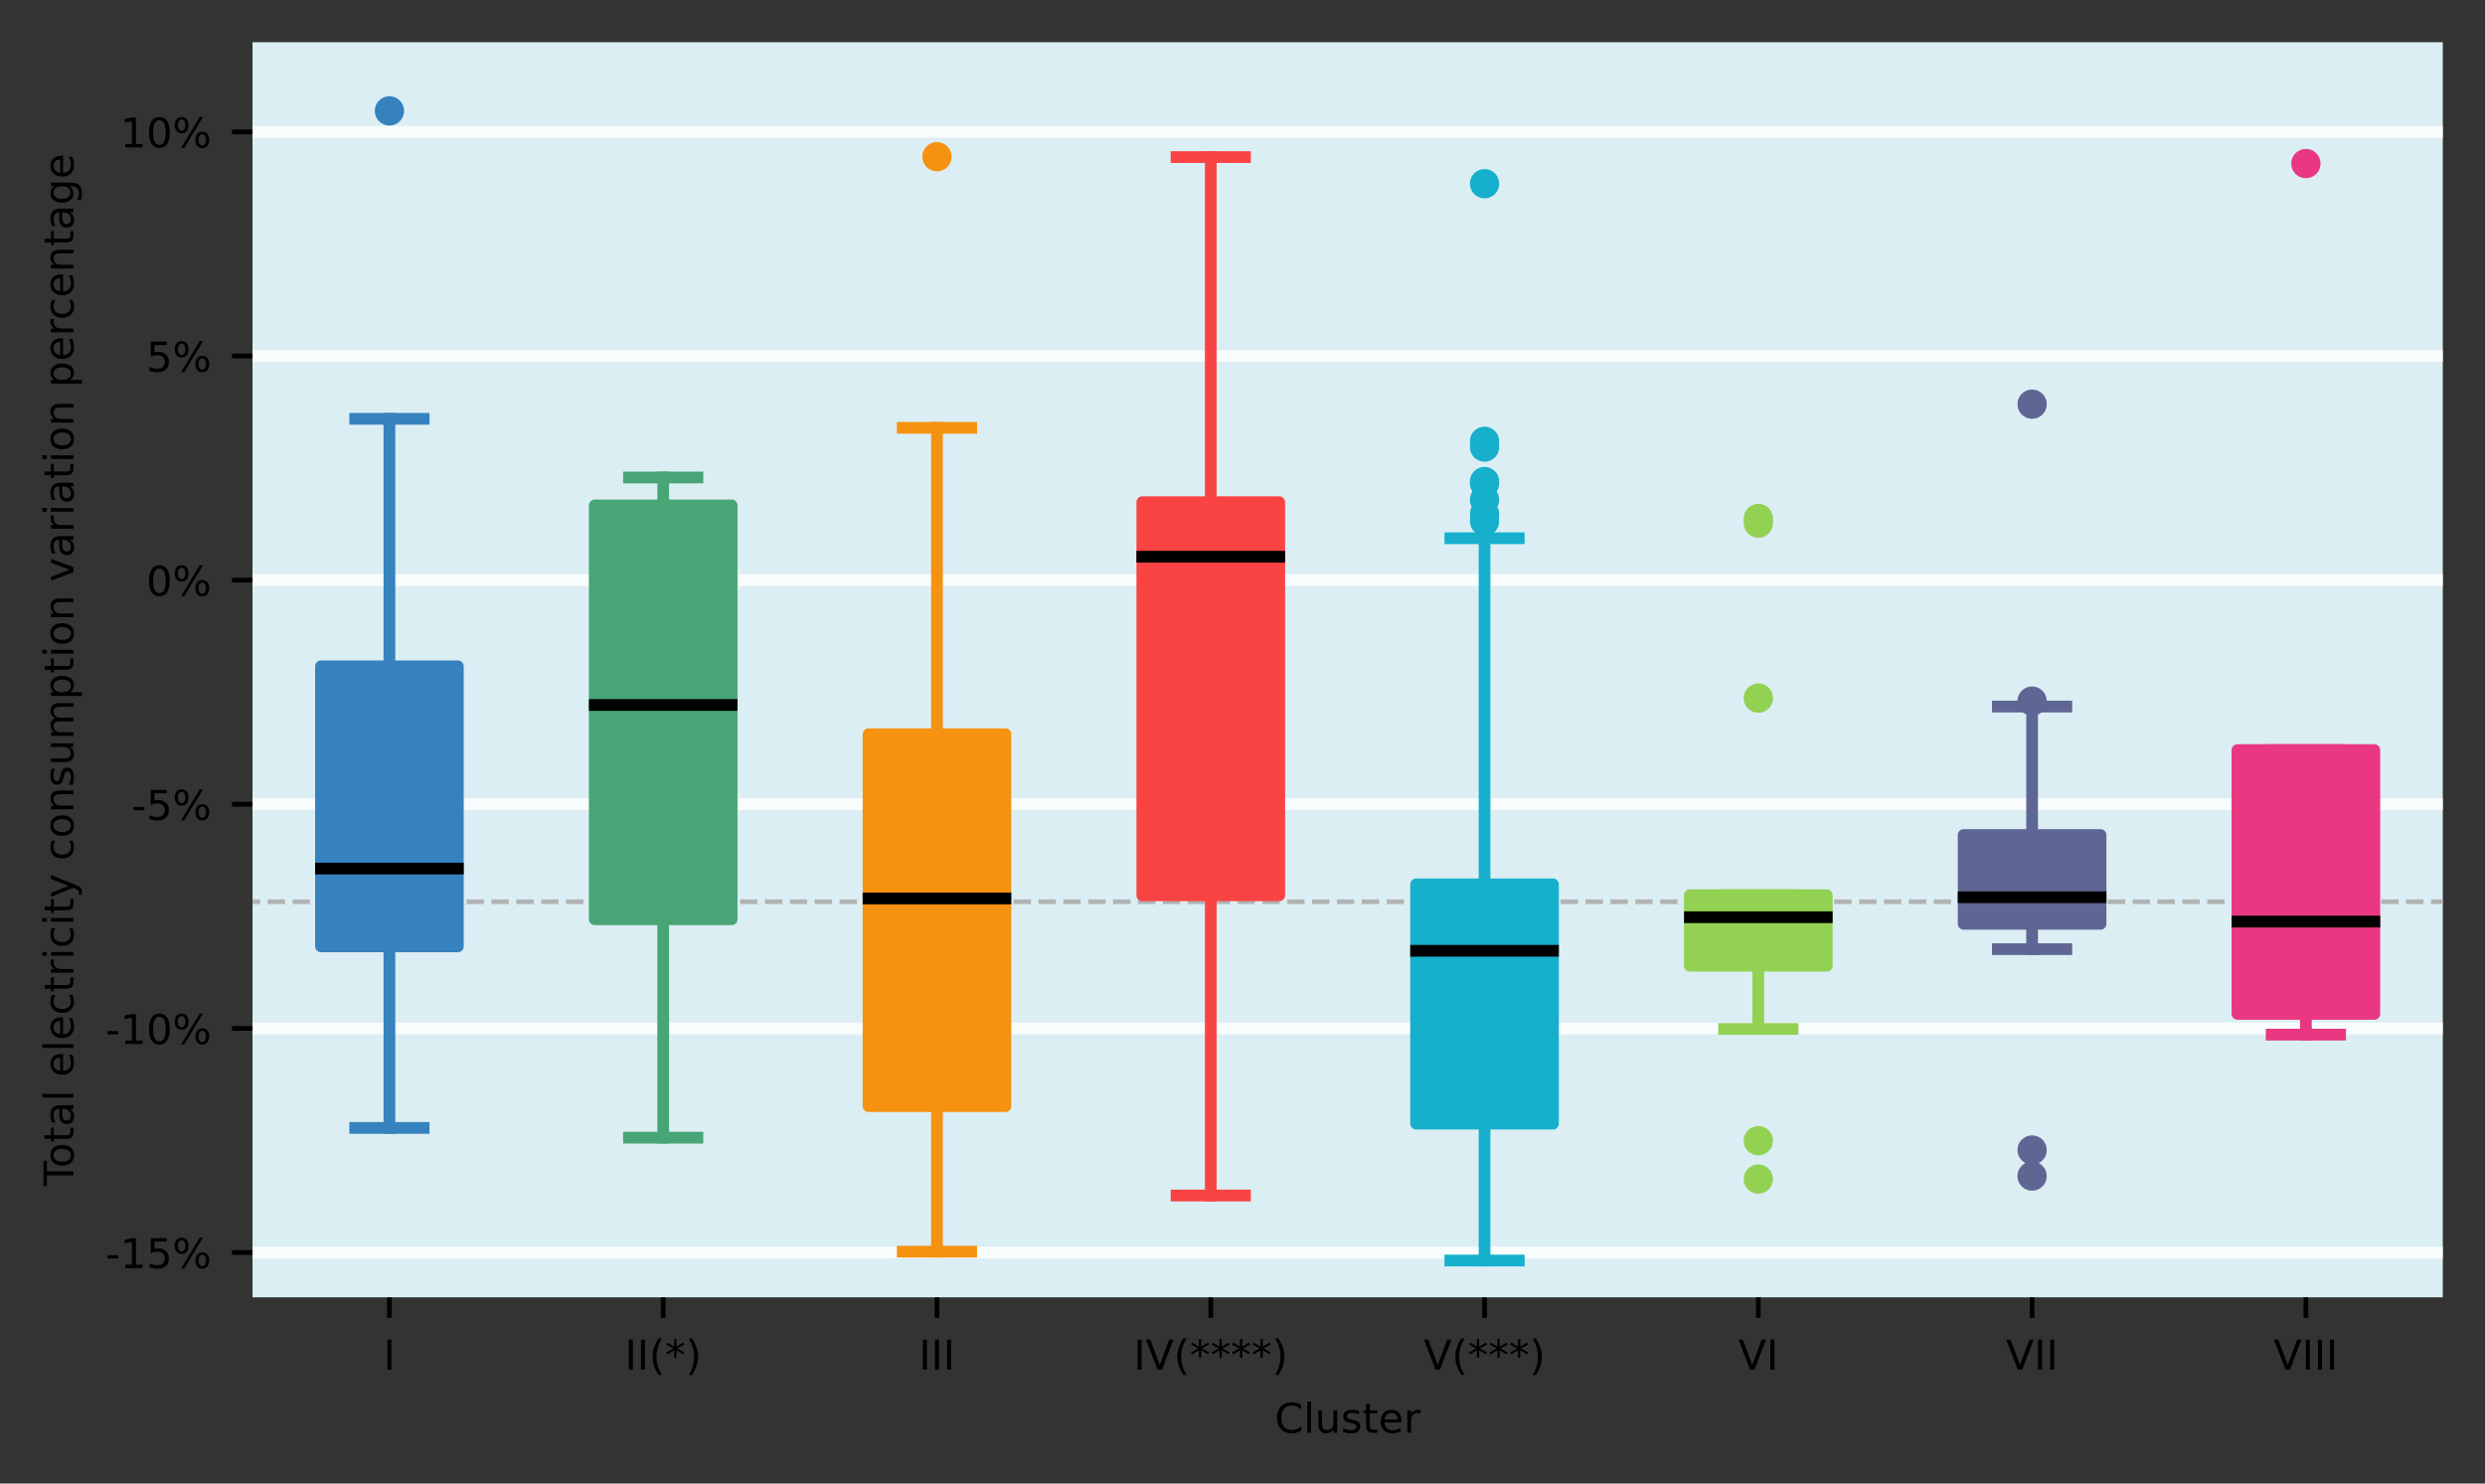 <?xml version="1.0" encoding="utf-8" standalone="no"?>
<!DOCTYPE svg PUBLIC "-//W3C//DTD SVG 1.1//EN"
  "http://www.w3.org/Graphics/SVG/1.1/DTD/svg11.dtd">
<!-- Created with matplotlib (https://matplotlib.org/) -->
<svg height="252.965pt" version="1.1" viewBox="0 0 423.723 252.965" width="423.723pt" xmlns="http://www.w3.org/2000/svg" xmlns:xlink="http://www.w3.org/1999/xlink">
 <rect x="0" y="0" width="423.723" height="252.965" fill="#333333" stroke="none"/>
 <defs>
  <style type="text/css">*{stroke-linecap:butt;stroke-linejoin:round;}</style>
 </defs>
 <g id="figure_1">
  <g id="patch_1">
   <path d="M 0 252.965 
L 423.723 252.965 
L 423.723 0 
L 0 0 
z
" style="fill:none;"/>
  </g>
  <g id="axes_1">
   <g id="patch_2">
    <path d="M 43.059 221.216 
L 416.523 221.216 
L 416.523 7.2 
L 43.059 7.2 
z
" style="fill:#dbeef4;"/>
   </g>
   <g id="line2d_1">
    <path clip-path="url(#pfd06ff024e)" d="M -1 213.572 
L 424.723 213.572 
" style="fill:none;stroke:#f8fcfd;stroke-linecap:square;stroke-width:2;"/>
   </g>
   <g id="line2d_2">
    <path clip-path="url(#pfd06ff024e)" d="M -1 175.355 
L 424.723 175.355 
" style="fill:none;stroke:#f8fcfd;stroke-linecap:square;stroke-width:2;"/>
   </g>
   <g id="line2d_3">
    <path clip-path="url(#pfd06ff024e)" d="M -1 137.138 
L 424.723 137.138 
" style="fill:none;stroke:#f8fcfd;stroke-linecap:square;stroke-width:2;"/>
   </g>
   <g id="line2d_4">
    <path clip-path="url(#pfd06ff024e)" d="M -1 98.921 
L 424.723 98.921 
" style="fill:none;stroke:#f8fcfd;stroke-linecap:square;stroke-width:2;"/>
   </g>
   <g id="line2d_5">
    <path clip-path="url(#pfd06ff024e)" d="M -1 60.704 
L 424.723 60.704 
" style="fill:none;stroke:#f8fcfd;stroke-linecap:square;stroke-width:2;"/>
   </g>
   <g id="line2d_6">
    <path clip-path="url(#pfd06ff024e)" d="M -1 22.487 
L 424.723 22.487 
" style="fill:none;stroke:#f8fcfd;stroke-linecap:square;stroke-width:2;"/>
   </g>
   <g id="line2d_7">
    <path clip-path="url(#pfd06ff024e)" d="M -1 153.76 
L 424.723 153.76 
" style="fill:none;stroke:#b1b3b3;stroke-dasharray:2.96,1.28;stroke-dashoffset:0;stroke-width:0.8;"/>
   </g>
   <g id="matplotlib.axis_1">
    <g id="xtick_1">
     <g id="line2d_8">
      <defs>
       <path d="M 0 0 
L 0 3.5 
" id="m02eb4d321e" style="stroke:#000000;stroke-width:0.8;"/>
      </defs>
      <g>
       <use style="stroke:#000000;stroke-width:0.8;" x="66.4" xlink:href="#m02eb4d321e" y="221.216"/>
      </g>
     </g>
     <g id="text_1">
      <!-- I -->
      <g transform="translate(65.368 233.535)scale(0.07 -0.07)">
       <defs>
        <path d="M 9.812 72.906 
L 19.672 72.906 
L 19.672 0 
L 9.812 0 
z
" id="DejaVuSans-73"/>
       </defs>
       <use xlink:href="#DejaVuSans-73"/>
      </g>
     </g>
    </g>
    <g id="xtick_2">
     <g id="line2d_9">
      <g>
       <use style="stroke:#000000;stroke-width:0.8;" x="113.083" xlink:href="#m02eb4d321e" y="221.216"/>
      </g>
     </g>
     <g id="text_2">
      <!-- II(*) -->
      <g transform="translate(106.537 233.535)scale(0.07 -0.07)">
       <defs>
        <path d="M 31 75.875 
Q 24.469 64.656 21.281 53.656 
Q 18.109 42.672 18.109 31.391 
Q 18.109 20.125 21.312 9.062 
Q 24.516 -2 31 -13.188 
L 23.188 -13.188 
Q 15.875 -1.703 12.234 9.375 
Q 8.594 20.453 8.594 31.391 
Q 8.594 42.281 12.203 53.312 
Q 15.828 64.359 23.188 75.875 
z
" id="DejaVuSans-40"/>
        <path d="M 47.016 60.891 
L 29.5 51.422 
L 47.016 41.891 
L 44.188 37.109 
L 27.781 47.016 
L 27.781 28.609 
L 22.219 28.609 
L 22.219 47.016 
L 5.812 37.109 
L 2.984 41.891 
L 20.516 51.422 
L 2.984 60.891 
L 5.812 65.719 
L 22.219 55.812 
L 22.219 74.219 
L 27.781 74.219 
L 27.781 55.812 
L 44.188 65.719 
z
" id="DejaVuSans-42"/>
        <path d="M 8.016 75.875 
L 15.828 75.875 
Q 23.141 64.359 26.781 53.312 
Q 30.422 42.281 30.422 31.391 
Q 30.422 20.453 26.781 9.375 
Q 23.141 -1.703 15.828 -13.188 
L 8.016 -13.188 
Q 14.5 -2 17.703 9.062 
Q 20.906 20.125 20.906 31.391 
Q 20.906 42.672 17.703 53.656 
Q 14.5 64.656 8.016 75.875 
z
" id="DejaVuSans-41"/>
       </defs>
       <use xlink:href="#DejaVuSans-73"/>
       <use x="29.492" xlink:href="#DejaVuSans-73"/>
       <use x="58.984" xlink:href="#DejaVuSans-40"/>
       <use x="97.998" xlink:href="#DejaVuSans-42"/>
       <use x="147.998" xlink:href="#DejaVuSans-41"/>
      </g>
     </g>
    </g>
    <g id="xtick_3">
     <g id="line2d_10">
      <g>
       <use style="stroke:#000000;stroke-width:0.8;" x="159.766" xlink:href="#m02eb4d321e" y="221.216"/>
      </g>
     </g>
     <g id="text_3">
      <!-- III -->
      <g transform="translate(156.669 233.535)scale(0.07 -0.07)">
       <use xlink:href="#DejaVuSans-73"/>
       <use x="29.492" xlink:href="#DejaVuSans-73"/>
       <use x="58.984" xlink:href="#DejaVuSans-73"/>
      </g>
     </g>
    </g>
    <g id="xtick_4">
     <g id="line2d_11">
      <g>
       <use style="stroke:#000000;stroke-width:0.8;" x="206.449" xlink:href="#m02eb4d321e" y="221.216"/>
      </g>
     </g>
     <g id="text_4">
      <!-- IV(****) -->
      <g transform="translate(193.292 233.535)scale(0.07 -0.07)">
       <defs>
        <path d="M 28.609 0 
L 0.781 72.906 
L 11.078 72.906 
L 34.188 11.531 
L 57.328 72.906 
L 67.578 72.906 
L 39.797 0 
z
" id="DejaVuSans-86"/>
       </defs>
       <use xlink:href="#DejaVuSans-73"/>
       <use x="29.492" xlink:href="#DejaVuSans-86"/>
       <use x="97.9" xlink:href="#DejaVuSans-40"/>
       <use x="136.914" xlink:href="#DejaVuSans-42"/>
       <use x="186.914" xlink:href="#DejaVuSans-42"/>
       <use x="236.914" xlink:href="#DejaVuSans-42"/>
       <use x="286.914" xlink:href="#DejaVuSans-42"/>
       <use x="336.914" xlink:href="#DejaVuSans-41"/>
      </g>
     </g>
    </g>
    <g id="xtick_5">
     <g id="line2d_12">
      <g>
       <use style="stroke:#000000;stroke-width:0.8;" x="253.133" xlink:href="#m02eb4d321e" y="221.216"/>
      </g>
     </g>
     <g id="text_5">
      <!-- V(***) -->
      <g transform="translate(242.757 233.535)scale(0.07 -0.07)">
       <use xlink:href="#DejaVuSans-86"/>
       <use x="68.408" xlink:href="#DejaVuSans-40"/>
       <use x="107.422" xlink:href="#DejaVuSans-42"/>
       <use x="157.422" xlink:href="#DejaVuSans-42"/>
       <use x="207.422" xlink:href="#DejaVuSans-42"/>
       <use x="257.422" xlink:href="#DejaVuSans-41"/>
      </g>
     </g>
    </g>
    <g id="xtick_6">
     <g id="line2d_13">
      <g>
       <use style="stroke:#000000;stroke-width:0.8;" x="299.816" xlink:href="#m02eb4d321e" y="221.216"/>
      </g>
     </g>
     <g id="text_6">
      <!-- VI -->
      <g transform="translate(296.389 233.535)scale(0.07 -0.07)">
       <use xlink:href="#DejaVuSans-86"/>
       <use x="68.408" xlink:href="#DejaVuSans-73"/>
      </g>
     </g>
    </g>
    <g id="xtick_7">
     <g id="line2d_14">
      <g>
       <use style="stroke:#000000;stroke-width:0.8;" x="346.499" xlink:href="#m02eb4d321e" y="221.216"/>
      </g>
     </g>
     <g id="text_7">
      <!-- VII -->
      <g transform="translate(342.039 233.535)scale(0.07 -0.07)">
       <use xlink:href="#DejaVuSans-86"/>
       <use x="68.408" xlink:href="#DejaVuSans-73"/>
       <use x="97.9" xlink:href="#DejaVuSans-73"/>
      </g>
     </g>
    </g>
    <g id="xtick_8">
     <g id="line2d_15">
      <g>
       <use style="stroke:#000000;stroke-width:0.8;" x="393.182" xlink:href="#m02eb4d321e" y="221.216"/>
      </g>
     </g>
     <g id="text_8">
      <!-- VIII -->
      <g transform="translate(387.69 233.535)scale(0.07 -0.07)">
       <use xlink:href="#DejaVuSans-86"/>
       <use x="68.408" xlink:href="#DejaVuSans-73"/>
       <use x="97.9" xlink:href="#DejaVuSans-73"/>
       <use x="127.393" xlink:href="#DejaVuSans-73"/>
      </g>
     </g>
    </g>
    <g id="text_9">
     <!-- Cluster -->
     <g transform="translate(217.369 244.309)scale(0.07 -0.07)">
      <defs>
       <path d="M 64.406 67.281 
L 64.406 56.891 
Q 59.422 61.531 53.781 63.812 
Q 48.141 66.109 41.797 66.109 
Q 29.297 66.109 22.656 58.469 
Q 16.016 50.828 16.016 36.375 
Q 16.016 21.969 22.656 14.328 
Q 29.297 6.688 41.797 6.688 
Q 48.141 6.688 53.781 8.984 
Q 59.422 11.281 64.406 15.922 
L 64.406 5.609 
Q 59.234 2.094 53.438 0.328 
Q 47.656 -1.422 41.219 -1.422 
Q 24.656 -1.422 15.125 8.703 
Q 5.609 18.844 5.609 36.375 
Q 5.609 53.953 15.125 64.078 
Q 24.656 74.219 41.219 74.219 
Q 47.75 74.219 53.531 72.484 
Q 59.328 70.75 64.406 67.281 
z
" id="DejaVuSans-67"/>
       <path d="M 9.422 75.984 
L 18.406 75.984 
L 18.406 0 
L 9.422 0 
z
" id="DejaVuSans-108"/>
       <path d="M 8.5 21.578 
L 8.5 54.688 
L 17.484 54.688 
L 17.484 21.922 
Q 17.484 14.156 20.5 10.266 
Q 23.531 6.391 29.594 6.391 
Q 36.859 6.391 41.078 11.031 
Q 45.312 15.672 45.312 23.688 
L 45.312 54.688 
L 54.297 54.688 
L 54.297 0 
L 45.312 0 
L 45.312 8.406 
Q 42.047 3.422 37.719 1 
Q 33.406 -1.422 27.688 -1.422 
Q 18.266 -1.422 13.375 4.438 
Q 8.5 10.297 8.5 21.578 
z
M 31.109 56 
z
" id="DejaVuSans-117"/>
       <path d="M 44.281 53.078 
L 44.281 44.578 
Q 40.484 46.531 36.375 47.5 
Q 32.281 48.484 27.875 48.484 
Q 21.188 48.484 17.844 46.438 
Q 14.5 44.391 14.5 40.281 
Q 14.5 37.156 16.891 35.375 
Q 19.281 33.594 26.516 31.984 
L 29.594 31.297 
Q 39.156 29.25 43.188 25.516 
Q 47.219 21.781 47.219 15.094 
Q 47.219 7.469 41.188 3.016 
Q 35.156 -1.422 24.609 -1.422 
Q 20.219 -1.422 15.453 -0.562 
Q 10.688 0.297 5.422 2 
L 5.422 11.281 
Q 10.406 8.688 15.234 7.391 
Q 20.062 6.109 24.812 6.109 
Q 31.156 6.109 34.562 8.281 
Q 37.984 10.453 37.984 14.406 
Q 37.984 18.062 35.516 20.016 
Q 33.062 21.969 24.703 23.781 
L 21.578 24.516 
Q 13.234 26.266 9.516 29.906 
Q 5.812 33.547 5.812 39.891 
Q 5.812 47.609 11.281 51.797 
Q 16.75 56 26.812 56 
Q 31.781 56 36.172 55.266 
Q 40.578 54.547 44.281 53.078 
z
" id="DejaVuSans-115"/>
       <path d="M 18.312 70.219 
L 18.312 54.688 
L 36.812 54.688 
L 36.812 47.703 
L 18.312 47.703 
L 18.312 18.016 
Q 18.312 11.328 20.141 9.422 
Q 21.969 7.516 27.594 7.516 
L 36.812 7.516 
L 36.812 0 
L 27.594 0 
Q 17.188 0 13.234 3.875 
Q 9.281 7.766 9.281 18.016 
L 9.281 47.703 
L 2.688 47.703 
L 2.688 54.688 
L 9.281 54.688 
L 9.281 70.219 
z
" id="DejaVuSans-116"/>
       <path d="M 56.203 29.594 
L 56.203 25.203 
L 14.891 25.203 
Q 15.484 15.922 20.484 11.062 
Q 25.484 6.203 34.422 6.203 
Q 39.594 6.203 44.453 7.469 
Q 49.312 8.734 54.109 11.281 
L 54.109 2.781 
Q 49.266 0.734 44.188 -0.344 
Q 39.109 -1.422 33.891 -1.422 
Q 20.797 -1.422 13.156 6.188 
Q 5.516 13.812 5.516 26.812 
Q 5.516 40.234 12.766 48.109 
Q 20.016 56 32.328 56 
Q 43.359 56 49.781 48.891 
Q 56.203 41.797 56.203 29.594 
z
M 47.219 32.234 
Q 47.125 39.594 43.094 43.984 
Q 39.062 48.391 32.422 48.391 
Q 24.906 48.391 20.391 44.141 
Q 15.875 39.891 15.188 32.172 
z
" id="DejaVuSans-101"/>
       <path d="M 41.109 46.297 
Q 39.594 47.172 37.812 47.578 
Q 36.031 48 33.891 48 
Q 26.266 48 22.188 43.047 
Q 18.109 38.094 18.109 28.812 
L 18.109 0 
L 9.078 0 
L 9.078 54.688 
L 18.109 54.688 
L 18.109 46.188 
Q 20.953 51.172 25.484 53.578 
Q 30.031 56 36.531 56 
Q 37.453 56 38.578 55.875 
Q 39.703 55.766 41.062 55.516 
z
" id="DejaVuSans-114"/>
      </defs>
      <use xlink:href="#DejaVuSans-67"/>
      <use x="69.824" xlink:href="#DejaVuSans-108"/>
      <use x="97.607" xlink:href="#DejaVuSans-117"/>
      <use x="160.986" xlink:href="#DejaVuSans-115"/>
      <use x="213.086" xlink:href="#DejaVuSans-116"/>
      <use x="252.295" xlink:href="#DejaVuSans-101"/>
      <use x="313.818" xlink:href="#DejaVuSans-114"/>
     </g>
    </g>
   </g>
   <g id="matplotlib.axis_2">
    <g id="ytick_1">
     <g id="line2d_16">
      <defs>
       <path d="M 0 0 
L -3.5 0 
" id="m1739e8f86d" style="stroke:#000000;stroke-width:0.8;"/>
      </defs>
      <g>
       <use style="stroke:#000000;stroke-width:0.8;" x="43.059" xlink:href="#m1739e8f86d" y="213.572"/>
      </g>
     </g>
     <g id="text_10">
      <!-- -15% -->
      <g transform="translate(17.975 216.232)scale(0.07 -0.07)">
       <defs>
        <path d="M 4.891 31.391 
L 31.203 31.391 
L 31.203 23.391 
L 4.891 23.391 
z
" id="DejaVuSans-45"/>
        <path d="M 12.406 8.297 
L 28.516 8.297 
L 28.516 63.922 
L 10.984 60.406 
L 10.984 69.391 
L 28.422 72.906 
L 38.281 72.906 
L 38.281 8.297 
L 54.391 8.297 
L 54.391 0 
L 12.406 0 
z
" id="DejaVuSans-49"/>
        <path d="M 10.797 72.906 
L 49.516 72.906 
L 49.516 64.594 
L 19.828 64.594 
L 19.828 46.734 
Q 21.969 47.469 24.109 47.828 
Q 26.266 48.188 28.422 48.188 
Q 40.625 48.188 47.75 41.5 
Q 54.891 34.812 54.891 23.391 
Q 54.891 11.625 47.562 5.094 
Q 40.234 -1.422 26.906 -1.422 
Q 22.312 -1.422 17.547 -0.641 
Q 12.797 0.141 7.719 1.703 
L 7.719 11.625 
Q 12.109 9.234 16.797 8.062 
Q 21.484 6.891 26.703 6.891 
Q 35.156 6.891 40.078 11.328 
Q 45.016 15.766 45.016 23.391 
Q 45.016 31 40.078 35.438 
Q 35.156 39.891 26.703 39.891 
Q 22.75 39.891 18.812 39.016 
Q 14.891 38.141 10.797 36.281 
z
" id="DejaVuSans-53"/>
        <path d="M 72.703 32.078 
Q 68.453 32.078 66.031 28.469 
Q 63.625 24.859 63.625 18.406 
Q 63.625 12.062 66.031 8.422 
Q 68.453 4.781 72.703 4.781 
Q 76.859 4.781 79.266 8.422 
Q 81.688 12.062 81.688 18.406 
Q 81.688 24.812 79.266 28.438 
Q 76.859 32.078 72.703 32.078 
z
M 72.703 38.281 
Q 80.422 38.281 84.953 32.906 
Q 89.5 27.547 89.5 18.406 
Q 89.5 9.281 84.938 3.922 
Q 80.375 -1.422 72.703 -1.422 
Q 64.891 -1.422 60.344 3.922 
Q 55.812 9.281 55.812 18.406 
Q 55.812 27.594 60.375 32.938 
Q 64.938 38.281 72.703 38.281 
z
M 22.312 68.016 
Q 18.109 68.016 15.688 64.375 
Q 13.281 60.75 13.281 54.391 
Q 13.281 47.953 15.672 44.328 
Q 18.062 40.719 22.312 40.719 
Q 26.562 40.719 28.969 44.328 
Q 31.391 47.953 31.391 54.391 
Q 31.391 60.688 28.953 64.344 
Q 26.516 68.016 22.312 68.016 
z
M 66.406 74.219 
L 74.219 74.219 
L 28.609 -1.422 
L 20.797 -1.422 
z
M 22.312 74.219 
Q 30.031 74.219 34.609 68.875 
Q 39.203 63.531 39.203 54.391 
Q 39.203 45.172 34.641 39.844 
Q 30.078 34.516 22.312 34.516 
Q 14.547 34.516 10.031 39.859 
Q 5.516 45.219 5.516 54.391 
Q 5.516 63.484 10.047 68.844 
Q 14.594 74.219 22.312 74.219 
z
" id="DejaVuSans-37"/>
       </defs>
       <use xlink:href="#DejaVuSans-45"/>
       <use x="36.084" xlink:href="#DejaVuSans-49"/>
       <use x="99.707" xlink:href="#DejaVuSans-53"/>
       <use x="163.33" xlink:href="#DejaVuSans-37"/>
      </g>
     </g>
    </g>
    <g id="ytick_2">
     <g id="line2d_17">
      <g>
       <use style="stroke:#000000;stroke-width:0.8;" x="43.059" xlink:href="#m1739e8f86d" y="175.355"/>
      </g>
     </g>
     <g id="text_11">
      <!-- -10% -->
      <g transform="translate(17.975 178.015)scale(0.07 -0.07)">
       <defs>
        <path d="M 31.781 66.406 
Q 24.172 66.406 20.328 58.906 
Q 16.5 51.422 16.5 36.375 
Q 16.5 21.391 20.328 13.891 
Q 24.172 6.391 31.781 6.391 
Q 39.453 6.391 43.281 13.891 
Q 47.125 21.391 47.125 36.375 
Q 47.125 51.422 43.281 58.906 
Q 39.453 66.406 31.781 66.406 
z
M 31.781 74.219 
Q 44.047 74.219 50.516 64.516 
Q 56.984 54.828 56.984 36.375 
Q 56.984 17.969 50.516 8.266 
Q 44.047 -1.422 31.781 -1.422 
Q 19.531 -1.422 13.062 8.266 
Q 6.594 17.969 6.594 36.375 
Q 6.594 54.828 13.062 64.516 
Q 19.531 74.219 31.781 74.219 
z
" id="DejaVuSans-48"/>
       </defs>
       <use xlink:href="#DejaVuSans-45"/>
       <use x="36.084" xlink:href="#DejaVuSans-49"/>
       <use x="99.707" xlink:href="#DejaVuSans-48"/>
       <use x="163.33" xlink:href="#DejaVuSans-37"/>
      </g>
     </g>
    </g>
    <g id="ytick_3">
     <g id="line2d_18">
      <g>
       <use style="stroke:#000000;stroke-width:0.8;" x="43.059" xlink:href="#m1739e8f86d" y="137.138"/>
      </g>
     </g>
     <g id="text_12">
      <!-- -5% -->
      <g transform="translate(22.428 139.798)scale(0.07 -0.07)">
       <use xlink:href="#DejaVuSans-45"/>
       <use x="36.084" xlink:href="#DejaVuSans-53"/>
       <use x="99.707" xlink:href="#DejaVuSans-37"/>
      </g>
     </g>
    </g>
    <g id="ytick_4">
     <g id="line2d_19">
      <g>
       <use style="stroke:#000000;stroke-width:0.8;" x="43.059" xlink:href="#m1739e8f86d" y="98.921"/>
      </g>
     </g>
     <g id="text_13">
      <!-- 0% -->
      <g transform="translate(24.954 101.58)scale(0.07 -0.07)">
       <use xlink:href="#DejaVuSans-48"/>
       <use x="63.623" xlink:href="#DejaVuSans-37"/>
      </g>
     </g>
    </g>
    <g id="ytick_5">
     <g id="line2d_20">
      <g>
       <use style="stroke:#000000;stroke-width:0.8;" x="43.059" xlink:href="#m1739e8f86d" y="60.704"/>
      </g>
     </g>
     <g id="text_14">
      <!-- 5% -->
      <g transform="translate(24.954 63.363)scale(0.07 -0.07)">
       <use xlink:href="#DejaVuSans-53"/>
       <use x="63.623" xlink:href="#DejaVuSans-37"/>
      </g>
     </g>
    </g>
    <g id="ytick_6">
     <g id="line2d_21">
      <g>
       <use style="stroke:#000000;stroke-width:0.8;" x="43.059" xlink:href="#m1739e8f86d" y="22.487"/>
      </g>
     </g>
     <g id="text_15">
      <!-- 10% -->
      <g transform="translate(20.5 25.146)scale(0.07 -0.07)">
       <use xlink:href="#DejaVuSans-49"/>
       <use x="63.623" xlink:href="#DejaVuSans-48"/>
       <use x="127.246" xlink:href="#DejaVuSans-37"/>
      </g>
     </g>
    </g>
    <g id="text_16">
     <!-- Total electricity consumption variation percentage -->
     <g transform="translate(12.519 202.22)rotate(-90)scale(0.07 -0.07)">
      <defs>
       <path d="M -0.297 72.906 
L 61.375 72.906 
L 61.375 64.594 
L 35.5 64.594 
L 35.5 0 
L 25.594 0 
L 25.594 64.594 
L -0.297 64.594 
z
" id="DejaVuSans-84"/>
       <path d="M 30.609 48.391 
Q 23.391 48.391 19.188 42.75 
Q 14.984 37.109 14.984 27.297 
Q 14.984 17.484 19.156 11.844 
Q 23.344 6.203 30.609 6.203 
Q 37.797 6.203 41.984 11.859 
Q 46.188 17.531 46.188 27.297 
Q 46.188 37.016 41.984 42.703 
Q 37.797 48.391 30.609 48.391 
z
M 30.609 56 
Q 42.328 56 49.016 48.375 
Q 55.719 40.766 55.719 27.297 
Q 55.719 13.875 49.016 6.219 
Q 42.328 -1.422 30.609 -1.422 
Q 18.844 -1.422 12.172 6.219 
Q 5.516 13.875 5.516 27.297 
Q 5.516 40.766 12.172 48.375 
Q 18.844 56 30.609 56 
z
" id="DejaVuSans-111"/>
       <path d="M 34.281 27.484 
Q 23.391 27.484 19.188 25 
Q 14.984 22.516 14.984 16.5 
Q 14.984 11.719 18.141 8.906 
Q 21.297 6.109 26.703 6.109 
Q 34.188 6.109 38.703 11.406 
Q 43.219 16.703 43.219 25.484 
L 43.219 27.484 
z
M 52.203 31.203 
L 52.203 0 
L 43.219 0 
L 43.219 8.297 
Q 40.141 3.328 35.547 0.953 
Q 30.953 -1.422 24.312 -1.422 
Q 15.922 -1.422 10.953 3.297 
Q 6 8.016 6 15.922 
Q 6 25.141 12.172 29.828 
Q 18.359 34.516 30.609 34.516 
L 43.219 34.516 
L 43.219 35.406 
Q 43.219 41.609 39.141 45 
Q 35.062 48.391 27.688 48.391 
Q 23 48.391 18.547 47.266 
Q 14.109 46.141 10.016 43.891 
L 10.016 52.203 
Q 14.938 54.109 19.578 55.047 
Q 24.219 56 28.609 56 
Q 40.484 56 46.344 49.844 
Q 52.203 43.703 52.203 31.203 
z
" id="DejaVuSans-97"/>
       <path id="DejaVuSans-32"/>
       <path d="M 48.781 52.594 
L 48.781 44.188 
Q 44.969 46.297 41.141 47.344 
Q 37.312 48.391 33.406 48.391 
Q 24.656 48.391 19.812 42.844 
Q 14.984 37.312 14.984 27.297 
Q 14.984 17.281 19.812 11.734 
Q 24.656 6.203 33.406 6.203 
Q 37.312 6.203 41.141 7.25 
Q 44.969 8.297 48.781 10.406 
L 48.781 2.094 
Q 45.016 0.344 40.984 -0.531 
Q 36.969 -1.422 32.422 -1.422 
Q 20.062 -1.422 12.781 6.344 
Q 5.516 14.109 5.516 27.297 
Q 5.516 40.672 12.859 48.328 
Q 20.219 56 33.016 56 
Q 37.156 56 41.109 55.141 
Q 45.062 54.297 48.781 52.594 
z
" id="DejaVuSans-99"/>
       <path d="M 9.422 54.688 
L 18.406 54.688 
L 18.406 0 
L 9.422 0 
z
M 9.422 75.984 
L 18.406 75.984 
L 18.406 64.594 
L 9.422 64.594 
z
" id="DejaVuSans-105"/>
       <path d="M 32.172 -5.078 
Q 28.375 -14.844 24.75 -17.812 
Q 21.141 -20.797 15.094 -20.797 
L 7.906 -20.797 
L 7.906 -13.281 
L 13.188 -13.281 
Q 16.891 -13.281 18.938 -11.516 
Q 21 -9.766 23.484 -3.219 
L 25.094 0.875 
L 2.984 54.688 
L 12.5 54.688 
L 29.594 11.922 
L 46.688 54.688 
L 56.203 54.688 
z
" id="DejaVuSans-121"/>
       <path d="M 54.891 33.016 
L 54.891 0 
L 45.906 0 
L 45.906 32.719 
Q 45.906 40.484 42.875 44.328 
Q 39.844 48.188 33.797 48.188 
Q 26.516 48.188 22.312 43.547 
Q 18.109 38.922 18.109 30.906 
L 18.109 0 
L 9.078 0 
L 9.078 54.688 
L 18.109 54.688 
L 18.109 46.188 
Q 21.344 51.125 25.703 53.562 
Q 30.078 56 35.797 56 
Q 45.219 56 50.047 50.172 
Q 54.891 44.344 54.891 33.016 
z
" id="DejaVuSans-110"/>
       <path d="M 52 44.188 
Q 55.375 50.25 60.062 53.125 
Q 64.75 56 71.094 56 
Q 79.641 56 84.281 50.016 
Q 88.922 44.047 88.922 33.016 
L 88.922 0 
L 79.891 0 
L 79.891 32.719 
Q 79.891 40.578 77.094 44.375 
Q 74.312 48.188 68.609 48.188 
Q 61.625 48.188 57.562 43.547 
Q 53.516 38.922 53.516 30.906 
L 53.516 0 
L 44.484 0 
L 44.484 32.719 
Q 44.484 40.625 41.703 44.406 
Q 38.922 48.188 33.109 48.188 
Q 26.219 48.188 22.156 43.531 
Q 18.109 38.875 18.109 30.906 
L 18.109 0 
L 9.078 0 
L 9.078 54.688 
L 18.109 54.688 
L 18.109 46.188 
Q 21.188 51.219 25.484 53.609 
Q 29.781 56 35.688 56 
Q 41.656 56 45.828 52.969 
Q 50 49.953 52 44.188 
z
" id="DejaVuSans-109"/>
       <path d="M 18.109 8.203 
L 18.109 -20.797 
L 9.078 -20.797 
L 9.078 54.688 
L 18.109 54.688 
L 18.109 46.391 
Q 20.953 51.266 25.266 53.625 
Q 29.594 56 35.594 56 
Q 45.562 56 51.781 48.094 
Q 58.016 40.188 58.016 27.297 
Q 58.016 14.406 51.781 6.484 
Q 45.562 -1.422 35.594 -1.422 
Q 29.594 -1.422 25.266 0.953 
Q 20.953 3.328 18.109 8.203 
z
M 48.688 27.297 
Q 48.688 37.203 44.609 42.844 
Q 40.531 48.484 33.406 48.484 
Q 26.266 48.484 22.188 42.844 
Q 18.109 37.203 18.109 27.297 
Q 18.109 17.391 22.188 11.75 
Q 26.266 6.109 33.406 6.109 
Q 40.531 6.109 44.609 11.75 
Q 48.688 17.391 48.688 27.297 
z
" id="DejaVuSans-112"/>
       <path d="M 2.984 54.688 
L 12.5 54.688 
L 29.594 8.797 
L 46.688 54.688 
L 56.203 54.688 
L 35.688 0 
L 23.484 0 
z
" id="DejaVuSans-118"/>
       <path d="M 45.406 27.984 
Q 45.406 37.75 41.375 43.109 
Q 37.359 48.484 30.078 48.484 
Q 22.859 48.484 18.828 43.109 
Q 14.797 37.75 14.797 27.984 
Q 14.797 18.266 18.828 12.891 
Q 22.859 7.516 30.078 7.516 
Q 37.359 7.516 41.375 12.891 
Q 45.406 18.266 45.406 27.984 
z
M 54.391 6.781 
Q 54.391 -7.172 48.188 -13.984 
Q 42 -20.797 29.203 -20.797 
Q 24.469 -20.797 20.266 -20.094 
Q 16.062 -19.391 12.109 -17.922 
L 12.109 -9.188 
Q 16.062 -11.328 19.922 -12.344 
Q 23.781 -13.375 27.781 -13.375 
Q 36.625 -13.375 41.016 -8.766 
Q 45.406 -4.156 45.406 5.172 
L 45.406 9.625 
Q 42.625 4.781 38.281 2.391 
Q 33.938 0 27.875 0 
Q 17.828 0 11.672 7.656 
Q 5.516 15.328 5.516 27.984 
Q 5.516 40.672 11.672 48.328 
Q 17.828 56 27.875 56 
Q 33.938 56 38.281 53.609 
Q 42.625 51.219 45.406 46.391 
L 45.406 54.688 
L 54.391 54.688 
z
" id="DejaVuSans-103"/>
      </defs>
      <use xlink:href="#DejaVuSans-84"/>
      <use x="44.084" xlink:href="#DejaVuSans-111"/>
      <use x="105.266" xlink:href="#DejaVuSans-116"/>
      <use x="144.475" xlink:href="#DejaVuSans-97"/>
      <use x="205.754" xlink:href="#DejaVuSans-108"/>
      <use x="233.537" xlink:href="#DejaVuSans-32"/>
      <use x="265.324" xlink:href="#DejaVuSans-101"/>
      <use x="326.848" xlink:href="#DejaVuSans-108"/>
      <use x="354.631" xlink:href="#DejaVuSans-101"/>
      <use x="416.154" xlink:href="#DejaVuSans-99"/>
      <use x="471.135" xlink:href="#DejaVuSans-116"/>
      <use x="510.344" xlink:href="#DejaVuSans-114"/>
      <use x="551.457" xlink:href="#DejaVuSans-105"/>
      <use x="579.24" xlink:href="#DejaVuSans-99"/>
      <use x="634.221" xlink:href="#DejaVuSans-105"/>
      <use x="662.004" xlink:href="#DejaVuSans-116"/>
      <use x="701.213" xlink:href="#DejaVuSans-121"/>
      <use x="760.393" xlink:href="#DejaVuSans-32"/>
      <use x="792.18" xlink:href="#DejaVuSans-99"/>
      <use x="847.16" xlink:href="#DejaVuSans-111"/>
      <use x="908.342" xlink:href="#DejaVuSans-110"/>
      <use x="971.721" xlink:href="#DejaVuSans-115"/>
      <use x="1023.82" xlink:href="#DejaVuSans-117"/>
      <use x="1087.199" xlink:href="#DejaVuSans-109"/>
      <use x="1184.611" xlink:href="#DejaVuSans-112"/>
      <use x="1248.088" xlink:href="#DejaVuSans-116"/>
      <use x="1287.297" xlink:href="#DejaVuSans-105"/>
      <use x="1315.08" xlink:href="#DejaVuSans-111"/>
      <use x="1376.262" xlink:href="#DejaVuSans-110"/>
      <use x="1439.641" xlink:href="#DejaVuSans-32"/>
      <use x="1471.428" xlink:href="#DejaVuSans-118"/>
      <use x="1530.607" xlink:href="#DejaVuSans-97"/>
      <use x="1591.887" xlink:href="#DejaVuSans-114"/>
      <use x="1633" xlink:href="#DejaVuSans-105"/>
      <use x="1660.783" xlink:href="#DejaVuSans-97"/>
      <use x="1722.062" xlink:href="#DejaVuSans-116"/>
      <use x="1761.271" xlink:href="#DejaVuSans-105"/>
      <use x="1789.055" xlink:href="#DejaVuSans-111"/>
      <use x="1850.236" xlink:href="#DejaVuSans-110"/>
      <use x="1913.615" xlink:href="#DejaVuSans-32"/>
      <use x="1945.402" xlink:href="#DejaVuSans-112"/>
      <use x="2008.879" xlink:href="#DejaVuSans-101"/>
      <use x="2070.402" xlink:href="#DejaVuSans-114"/>
      <use x="2109.266" xlink:href="#DejaVuSans-99"/>
      <use x="2164.246" xlink:href="#DejaVuSans-101"/>
      <use x="2225.77" xlink:href="#DejaVuSans-110"/>
      <use x="2289.148" xlink:href="#DejaVuSans-116"/>
      <use x="2328.357" xlink:href="#DejaVuSans-97"/>
      <use x="2389.637" xlink:href="#DejaVuSans-103"/>
      <use x="2453.113" xlink:href="#DejaVuSans-101"/>
     </g>
    </g>
   </g>
   <g id="line2d_22">
    <path clip-path="url(#pfd06ff024e)" d="M 66.4 161.373 
L 66.4 192.328 
" style="fill:none;stroke:#3682be;stroke-linecap:square;stroke-width:2;"/>
   </g>
   <g id="line2d_23">
    <path clip-path="url(#pfd06ff024e)" d="M 66.4 113.618 
L 66.4 71.414 
" style="fill:none;stroke:#3682be;stroke-linecap:square;stroke-width:2;"/>
   </g>
   <g id="line2d_24">
    <path clip-path="url(#pfd06ff024e)" d="M 60.565 192.328 
L 72.236 192.328 
" style="fill:none;stroke:#3682be;stroke-linecap:square;stroke-width:2;"/>
   </g>
   <g id="line2d_25">
    <path clip-path="url(#pfd06ff024e)" d="M 60.565 71.414 
L 72.236 71.414 
" style="fill:none;stroke:#3682be;stroke-linecap:square;stroke-width:2;"/>
   </g>
   <g id="line2d_26">
    <defs>
     <path d="M 0 2.5 
C 0.663 2.5 1.299 2.237 1.768 1.768 
C 2.237 1.299 2.5 0.663 2.5 0 
C 2.5 -0.663 2.237 -1.299 1.768 -1.768 
C 1.299 -2.237 0.663 -2.5 0 -2.5 
C -0.663 -2.5 -1.299 -2.237 -1.768 -1.768 
C -2.237 -1.299 -2.5 -0.663 -2.5 0 
C -2.5 0.663 -2.237 1.299 -1.768 1.768 
C -1.299 2.237 -0.663 2.5 0 2.5 
z
" id="m8f7b63e380" style="stroke:#000000;stroke-opacity:0;"/>
    </defs>
    <g clip-path="url(#pfd06ff024e)">
     <use style="fill:#3682be;stroke:#000000;stroke-opacity:0;" x="66.4" xlink:href="#m8f7b63e380" y="18.907"/>
    </g>
   </g>
   <g id="line2d_27">
    <path clip-path="url(#pfd06ff024e)" d="M 113.083 156.752 
L 113.083 193.997 
" style="fill:none;stroke:#47a576;stroke-linecap:square;stroke-width:2;"/>
   </g>
   <g id="line2d_28">
    <path clip-path="url(#pfd06ff024e)" d="M 113.083 86.181 
L 113.083 81.416 
" style="fill:none;stroke:#47a576;stroke-linecap:square;stroke-width:2;"/>
   </g>
   <g id="line2d_29">
    <path clip-path="url(#pfd06ff024e)" d="M 107.248 193.997 
L 118.919 193.997 
" style="fill:none;stroke:#47a576;stroke-linecap:square;stroke-width:2;"/>
   </g>
   <g id="line2d_30">
    <path clip-path="url(#pfd06ff024e)" d="M 107.248 81.416 
L 118.919 81.416 
" style="fill:none;stroke:#47a576;stroke-linecap:square;stroke-width:2;"/>
   </g>
   <g id="line2d_31"/>
   <g id="line2d_32">
    <path clip-path="url(#pfd06ff024e)" d="M 159.766 188.616 
L 159.766 213.427 
" style="fill:none;stroke:#f59210;stroke-linecap:square;stroke-width:2;"/>
   </g>
   <g id="line2d_33">
    <path clip-path="url(#pfd06ff024e)" d="M 159.766 125.201 
L 159.766 72.955 
" style="fill:none;stroke:#f59210;stroke-linecap:square;stroke-width:2;"/>
   </g>
   <g id="line2d_34">
    <path clip-path="url(#pfd06ff024e)" d="M 153.931 213.427 
L 165.602 213.427 
" style="fill:none;stroke:#f59210;stroke-linecap:square;stroke-width:2;"/>
   </g>
   <g id="line2d_35">
    <path clip-path="url(#pfd06ff024e)" d="M 153.931 72.955 
L 165.602 72.955 
" style="fill:none;stroke:#f59210;stroke-linecap:square;stroke-width:2;"/>
   </g>
   <g id="line2d_36">
    <defs>
     <path d="M 0 2.5 
C 0.663 2.5 1.299 2.237 1.768 1.768 
C 2.237 1.299 2.5 0.663 2.5 0 
C 2.5 -0.663 2.237 -1.299 1.768 -1.768 
C 1.299 -2.237 0.663 -2.5 0 -2.5 
C -0.663 -2.5 -1.299 -2.237 -1.768 -1.768 
C -2.237 -1.299 -2.5 -0.663 -2.5 0 
C -2.5 0.663 -2.237 1.299 -1.768 1.768 
C -1.299 2.237 -0.663 2.5 0 2.5 
z
" id="m10d0ac0949" style="stroke:#000000;stroke-opacity:0;"/>
    </defs>
    <g clip-path="url(#pfd06ff024e)">
     <use style="fill:#f59210;stroke:#000000;stroke-opacity:0;" x="159.766" xlink:href="#m10d0ac0949" y="26.725"/>
    </g>
   </g>
   <g id="line2d_37">
    <path clip-path="url(#pfd06ff024e)" d="M 206.449 152.665 
L 206.449 203.856 
" style="fill:none;stroke:#fa4343;stroke-linecap:square;stroke-width:2;"/>
   </g>
   <g id="line2d_38">
    <path clip-path="url(#pfd06ff024e)" d="M 206.449 85.633 
L 206.449 26.784 
" style="fill:none;stroke:#fa4343;stroke-linecap:square;stroke-width:2;"/>
   </g>
   <g id="line2d_39">
    <path clip-path="url(#pfd06ff024e)" d="M 200.614 203.856 
L 212.285 203.856 
" style="fill:none;stroke:#fa4343;stroke-linecap:square;stroke-width:2;"/>
   </g>
   <g id="line2d_40">
    <path clip-path="url(#pfd06ff024e)" d="M 200.614 26.784 
L 212.285 26.784 
" style="fill:none;stroke:#fa4343;stroke-linecap:square;stroke-width:2;"/>
   </g>
   <g id="line2d_41"/>
   <g id="line2d_42">
    <path clip-path="url(#pfd06ff024e)" d="M 253.133 191.6 
L 253.133 214.942 
" style="fill:none;stroke:#16b0cc;stroke-linecap:square;stroke-width:2;"/>
   </g>
   <g id="line2d_43">
    <path clip-path="url(#pfd06ff024e)" d="M 253.133 150.796 
L 253.133 91.773 
" style="fill:none;stroke:#16b0cc;stroke-linecap:square;stroke-width:2;"/>
   </g>
   <g id="line2d_44">
    <path clip-path="url(#pfd06ff024e)" d="M 247.297 214.942 
L 258.968 214.942 
" style="fill:none;stroke:#16b0cc;stroke-linecap:square;stroke-width:2;"/>
   </g>
   <g id="line2d_45">
    <path clip-path="url(#pfd06ff024e)" d="M 247.297 91.773 
L 258.968 91.773 
" style="fill:none;stroke:#16b0cc;stroke-linecap:square;stroke-width:2;"/>
   </g>
   <g id="line2d_46">
    <defs>
     <path d="M 0 2.5 
C 0.663 2.5 1.299 2.237 1.768 1.768 
C 2.237 1.299 2.5 0.663 2.5 0 
C 2.5 -0.663 2.237 -1.299 1.768 -1.768 
C 1.299 -2.237 0.663 -2.5 0 -2.5 
C -0.663 -2.5 -1.299 -2.237 -1.768 -1.768 
C -2.237 -1.299 -2.5 -0.663 -2.5 0 
C -2.5 0.663 -2.237 1.299 -1.768 1.768 
C -1.299 2.237 -0.663 2.5 0 2.5 
z
" id="m5e2910f528" style="stroke:#000000;stroke-opacity:0;"/>
    </defs>
    <g clip-path="url(#pfd06ff024e)">
     <use style="fill:#16b0cc;stroke:#000000;stroke-opacity:0;" x="253.133" xlink:href="#m5e2910f528" y="85.211"/>
     <use style="fill:#16b0cc;stroke:#000000;stroke-opacity:0;" x="253.133" xlink:href="#m5e2910f528" y="87.637"/>
     <use style="fill:#16b0cc;stroke:#000000;stroke-opacity:0;" x="253.133" xlink:href="#m5e2910f528" y="82.391"/>
     <use style="fill:#16b0cc;stroke:#000000;stroke-opacity:0;" x="253.133" xlink:href="#m5e2910f528" y="75.253"/>
     <use style="fill:#16b0cc;stroke:#000000;stroke-opacity:0;" x="253.133" xlink:href="#m5e2910f528" y="76.233"/>
     <use style="fill:#16b0cc;stroke:#000000;stroke-opacity:0;" x="253.133" xlink:href="#m5e2910f528" y="88.892"/>
     <use style="fill:#16b0cc;stroke:#000000;stroke-opacity:0;" x="253.133" xlink:href="#m5e2910f528" y="82.11"/>
     <use style="fill:#16b0cc;stroke:#000000;stroke-opacity:0;" x="253.133" xlink:href="#m5e2910f528" y="31.324"/>
    </g>
   </g>
   <g id="line2d_47">
    <path clip-path="url(#pfd06ff024e)" d="M 299.816 164.675 
L 299.816 175.455 
" style="fill:none;stroke:#92d151;stroke-linecap:square;stroke-width:2;"/>
   </g>
   <g id="line2d_48">
    <path clip-path="url(#pfd06ff024e)" d="M 299.816 152.644 
L 299.816 152.644 
" style="fill:none;stroke:#92d151;stroke-linecap:square;stroke-width:2;"/>
   </g>
   <g id="line2d_49">
    <path clip-path="url(#pfd06ff024e)" d="M 293.98 175.455 
L 305.651 175.455 
" style="fill:none;stroke:#92d151;stroke-linecap:square;stroke-width:2;"/>
   </g>
   <g id="line2d_50">
    <path clip-path="url(#pfd06ff024e)" d="M 293.98 152.644 
L 305.651 152.644 
" style="fill:none;stroke:#92d151;stroke-linecap:square;stroke-width:2;"/>
   </g>
   <g id="line2d_51">
    <defs>
     <path d="M 0 2.5 
C 0.663 2.5 1.299 2.237 1.768 1.768 
C 2.237 1.299 2.5 0.663 2.5 0 
C 2.5 -0.663 2.237 -1.299 1.768 -1.768 
C 1.299 -2.237 0.663 -2.5 0 -2.5 
C -0.663 -2.5 -1.299 -2.237 -1.768 -1.768 
C -2.237 -1.299 -2.5 -0.663 -2.5 0 
C -2.5 0.663 -2.237 1.299 -1.768 1.768 
C -1.299 2.237 -0.663 2.5 0 2.5 
z
" id="m29229b2e86" style="stroke:#000000;stroke-opacity:0;"/>
    </defs>
    <g clip-path="url(#pfd06ff024e)">
     <use style="fill:#92d151;stroke:#000000;stroke-opacity:0;" x="299.816" xlink:href="#m29229b2e86" y="201.054"/>
     <use style="fill:#92d151;stroke:#000000;stroke-opacity:0;" x="299.816" xlink:href="#m29229b2e86" y="194.509"/>
     <use style="fill:#92d151;stroke:#000000;stroke-opacity:0;" x="299.816" xlink:href="#m29229b2e86" y="88.415"/>
     <use style="fill:#92d151;stroke:#000000;stroke-opacity:0;" x="299.816" xlink:href="#m29229b2e86" y="119.041"/>
     <use style="fill:#92d151;stroke:#000000;stroke-opacity:0;" x="299.816" xlink:href="#m29229b2e86" y="89.201"/>
    </g>
   </g>
   <g id="line2d_52">
    <path clip-path="url(#pfd06ff024e)" d="M 346.499 157.526 
L 346.499 161.845 
" style="fill:none;stroke:#5f6694;stroke-linecap:square;stroke-width:2;"/>
   </g>
   <g id="line2d_53">
    <path clip-path="url(#pfd06ff024e)" d="M 346.499 142.384 
L 346.499 120.48 
" style="fill:none;stroke:#5f6694;stroke-linecap:square;stroke-width:2;"/>
   </g>
   <g id="line2d_54">
    <path clip-path="url(#pfd06ff024e)" d="M 340.663 161.845 
L 352.334 161.845 
" style="fill:none;stroke:#5f6694;stroke-linecap:square;stroke-width:2;"/>
   </g>
   <g id="line2d_55">
    <path clip-path="url(#pfd06ff024e)" d="M 340.663 120.48 
L 352.334 120.48 
" style="fill:none;stroke:#5f6694;stroke-linecap:square;stroke-width:2;"/>
   </g>
   <g id="line2d_56">
    <defs>
     <path d="M 0 2.5 
C 0.663 2.5 1.299 2.237 1.768 1.768 
C 2.237 1.299 2.5 0.663 2.5 0 
C 2.5 -0.663 2.237 -1.299 1.768 -1.768 
C 1.299 -2.237 0.663 -2.5 0 -2.5 
C -0.663 -2.5 -1.299 -2.237 -1.768 -1.768 
C -2.237 -1.299 -2.5 -0.663 -2.5 0 
C -2.5 0.663 -2.237 1.299 -1.768 1.768 
C -1.299 2.237 -0.663 2.5 0 2.5 
z
" id="m17bce6dad0" style="stroke:#000000;stroke-opacity:0;"/>
    </defs>
    <g clip-path="url(#pfd06ff024e)">
     <use style="fill:#5f6694;stroke:#000000;stroke-opacity:0;" x="346.499" xlink:href="#m17bce6dad0" y="200.539"/>
     <use style="fill:#5f6694;stroke:#000000;stroke-opacity:0;" x="346.499" xlink:href="#m17bce6dad0" y="196.1"/>
     <use style="fill:#5f6694;stroke:#000000;stroke-opacity:0;" x="346.499" xlink:href="#m17bce6dad0" y="119.551"/>
     <use style="fill:#5f6694;stroke:#000000;stroke-opacity:0;" x="346.499" xlink:href="#m17bce6dad0" y="68.919"/>
    </g>
   </g>
   <g id="line2d_57">
    <path clip-path="url(#pfd06ff024e)" d="M 393.182 172.888 
L 393.182 176.421 
" style="fill:none;stroke:#e93781;stroke-linecap:square;stroke-width:2;"/>
   </g>
   <g id="line2d_58">
    <path clip-path="url(#pfd06ff024e)" d="M 393.182 127.901 
L 393.182 127.901 
" style="fill:none;stroke:#e93781;stroke-linecap:square;stroke-width:2;"/>
   </g>
   <g id="line2d_59">
    <path clip-path="url(#pfd06ff024e)" d="M 387.346 176.421 
L 399.017 176.421 
" style="fill:none;stroke:#e93781;stroke-linecap:square;stroke-width:2;"/>
   </g>
   <g id="line2d_60">
    <path clip-path="url(#pfd06ff024e)" d="M 387.346 127.901 
L 399.017 127.901 
" style="fill:none;stroke:#e93781;stroke-linecap:square;stroke-width:2;"/>
   </g>
   <g id="line2d_61">
    <defs>
     <path d="M 0 2.5 
C 0.663 2.5 1.299 2.237 1.768 1.768 
C 2.237 1.299 2.5 0.663 2.5 0 
C 2.5 -0.663 2.237 -1.299 1.768 -1.768 
C 1.299 -2.237 0.663 -2.5 0 -2.5 
C -0.663 -2.5 -1.299 -2.237 -1.768 -1.768 
C -2.237 -1.299 -2.5 -0.663 -2.5 0 
C -2.5 0.663 -2.237 1.299 -1.768 1.768 
C -1.299 2.237 -0.663 2.5 0 2.5 
z
" id="m99f25d8920" style="stroke:#000000;stroke-opacity:0;"/>
    </defs>
    <g clip-path="url(#pfd06ff024e)">
     <use style="fill:#e93781;stroke:#000000;stroke-opacity:0;" x="393.182" xlink:href="#m99f25d8920" y="27.892"/>
    </g>
   </g>
   <g id="patch_3">
    <path clip-path="url(#pfd06ff024e)" d="M 54.73 161.373 
L 78.071 161.373 
L 78.071 113.618 
L 54.73 113.618 
L 54.73 161.373 
z
" style="fill:#3682be;stroke:#3682be;stroke-linejoin:miter;stroke-width:2;"/>
   </g>
   <g id="patch_4">
    <path clip-path="url(#pfd06ff024e)" d="M 101.413 156.752 
L 124.754 156.752 
L 124.754 86.181 
L 101.413 86.181 
L 101.413 156.752 
z
" style="fill:#47a576;stroke:#47a576;stroke-linejoin:miter;stroke-width:2;"/>
   </g>
   <g id="patch_5">
    <path clip-path="url(#pfd06ff024e)" d="M 148.096 188.616 
L 171.437 188.616 
L 171.437 125.201 
L 148.096 125.201 
L 148.096 188.616 
z
" style="fill:#f59210;stroke:#f59210;stroke-linejoin:miter;stroke-width:2;"/>
   </g>
   <g id="patch_6">
    <path clip-path="url(#pfd06ff024e)" d="M 194.779 152.665 
L 218.12 152.665 
L 218.12 85.633 
L 194.779 85.633 
L 194.779 152.665 
z
" style="fill:#fa4343;stroke:#fa4343;stroke-linejoin:miter;stroke-width:2;"/>
   </g>
   <g id="patch_7">
    <path clip-path="url(#pfd06ff024e)" d="M 241.462 191.6 
L 264.803 191.6 
L 264.803 150.796 
L 241.462 150.796 
L 241.462 191.6 
z
" style="fill:#16b0cc;stroke:#16b0cc;stroke-linejoin:miter;stroke-width:2;"/>
   </g>
   <g id="patch_8">
    <path clip-path="url(#pfd06ff024e)" d="M 288.145 164.675 
L 311.486 164.675 
L 311.486 152.644 
L 288.145 152.644 
L 288.145 164.675 
z
" style="fill:#92d151;stroke:#92d151;stroke-linejoin:miter;stroke-width:2;"/>
   </g>
   <g id="patch_9">
    <path clip-path="url(#pfd06ff024e)" d="M 334.828 157.526 
L 358.169 157.526 
L 358.169 142.384 
L 334.828 142.384 
L 334.828 157.526 
z
" style="fill:#5f6694;stroke:#5f6694;stroke-linejoin:miter;stroke-width:2;"/>
   </g>
   <g id="patch_10">
    <path clip-path="url(#pfd06ff024e)" d="M 381.511 172.888 
L 404.853 172.888 
L 404.853 127.901 
L 381.511 127.901 
L 381.511 172.888 
z
" style="fill:#e93781;stroke:#e93781;stroke-linejoin:miter;stroke-width:2;"/>
   </g>
   <g id="line2d_62">
    <path clip-path="url(#pfd06ff024e)" d="M 54.73 148.108 
L 78.071 148.108 
" style="fill:none;stroke:#000000;stroke-linecap:square;stroke-width:2;"/>
   </g>
   <g id="line2d_63">
    <path clip-path="url(#pfd06ff024e)" d="M 101.413 120.206 
L 124.754 120.206 
" style="fill:none;stroke:#000000;stroke-linecap:square;stroke-width:2;"/>
   </g>
   <g id="line2d_64">
    <path clip-path="url(#pfd06ff024e)" d="M 148.096 153.205 
L 171.437 153.205 
" style="fill:none;stroke:#000000;stroke-linecap:square;stroke-width:2;"/>
   </g>
   <g id="line2d_65">
    <path clip-path="url(#pfd06ff024e)" d="M 194.779 94.935 
L 218.12 94.935 
" style="fill:none;stroke:#000000;stroke-linecap:square;stroke-width:2;"/>
   </g>
   <g id="line2d_66">
    <path clip-path="url(#pfd06ff024e)" d="M 241.462 162.127 
L 264.803 162.127 
" style="fill:none;stroke:#000000;stroke-linecap:square;stroke-width:2;"/>
   </g>
   <g id="line2d_67">
    <path clip-path="url(#pfd06ff024e)" d="M 288.145 156.403 
L 311.486 156.403 
" style="fill:none;stroke:#000000;stroke-linecap:square;stroke-width:2;"/>
   </g>
   <g id="line2d_68">
    <path clip-path="url(#pfd06ff024e)" d="M 334.828 152.994 
L 358.169 152.994 
" style="fill:none;stroke:#000000;stroke-linecap:square;stroke-width:2;"/>
   </g>
   <g id="line2d_69">
    <path clip-path="url(#pfd06ff024e)" d="M 381.511 157.146 
L 404.853 157.146 
" style="fill:none;stroke:#000000;stroke-linecap:square;stroke-width:2;"/>
   </g>
  </g>
 </g>
 <defs>
  <clipPath id="pfd06ff024e">
   <rect height="214.016" width="373.465" x="43.059" y="7.2"/>
  </clipPath>
 </defs>
</svg>
